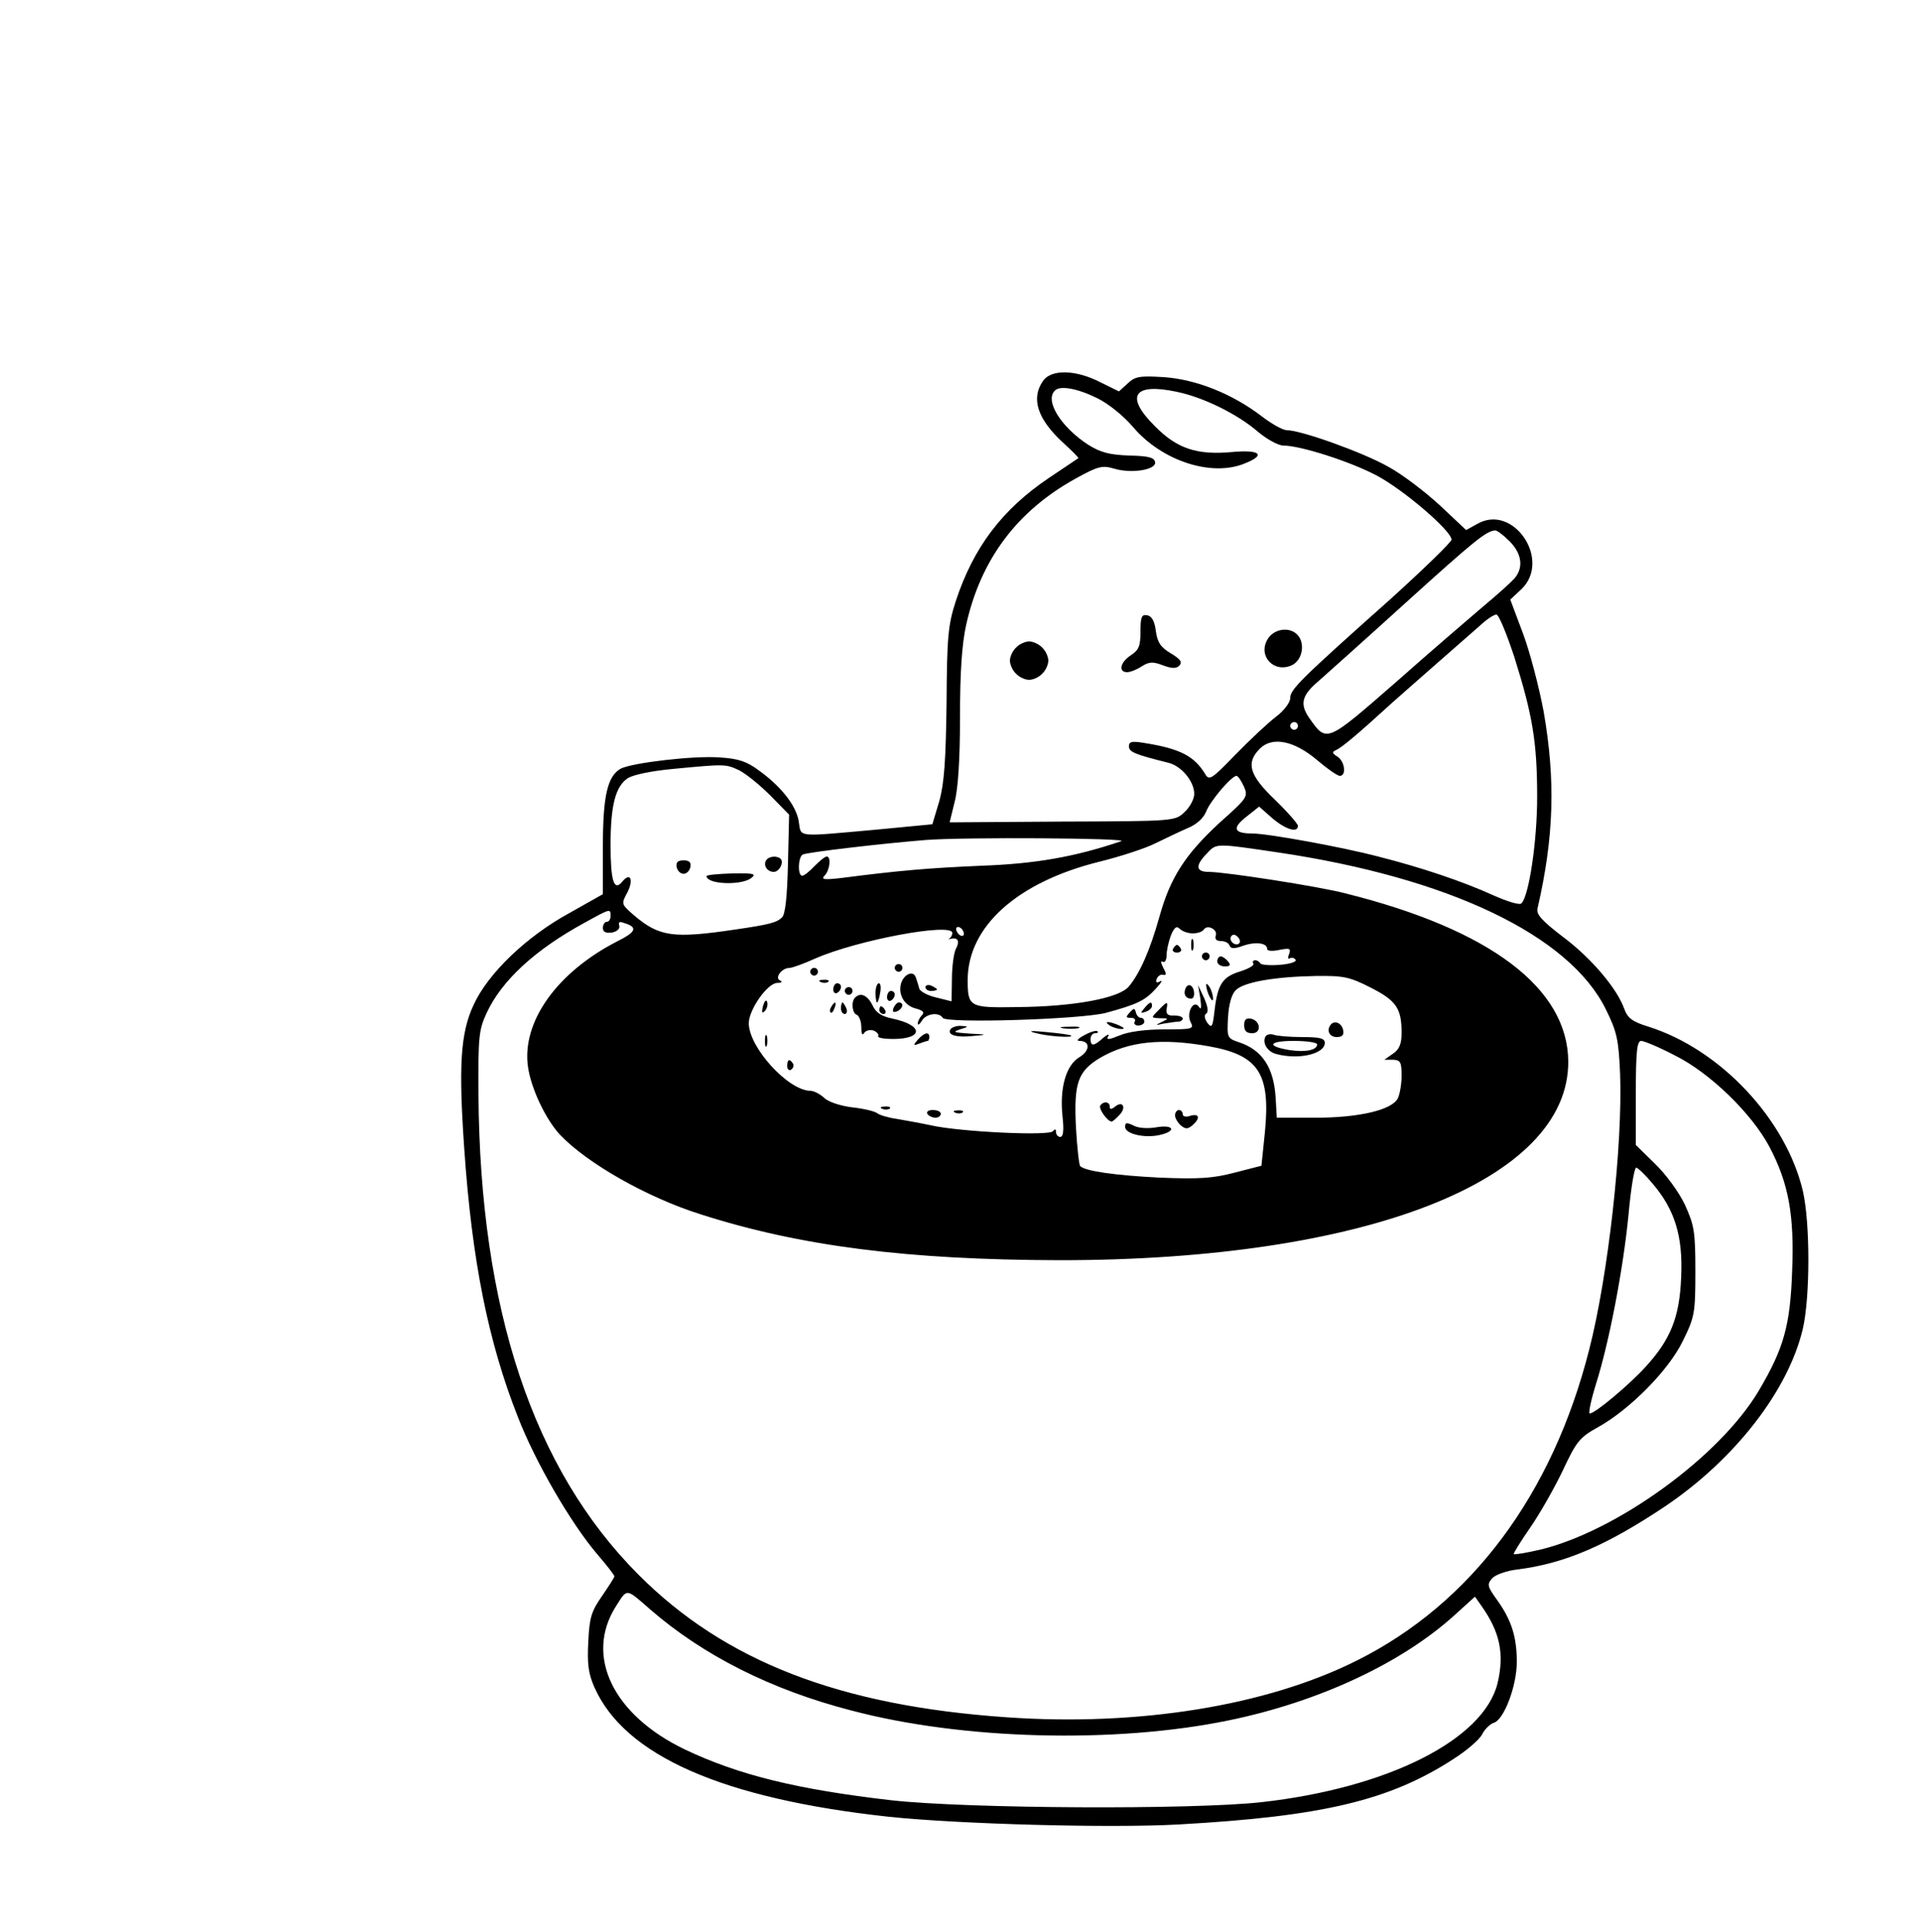 <?xml version="1.0" standalone="no"?>
<!DOCTYPE svg PUBLIC "-//W3C//DTD SVG 20010904//EN"
 "http://www.w3.org/TR/2001/REC-SVG-20010904/DTD/svg10.dtd">
<svg version="1.0" xmlns="http://www.w3.org/2000/svg"
 width="500pt" height="503pt" viewBox="0 0 500 503"
 preserveAspectRatio="xMidYMid meet">

<g transform="translate(0,503) scale(0.1,-0.1)"
fill="#000000" stroke="none">
<path d="M2716 4038 c-32 -46 -14 -100 54 -162 23 -21 40 -38 38 -39 -1 -1
-36 -24 -76 -51 -122 -82 -197 -181 -243 -321 -20 -62 -23 -92 -24 -265 -2
-150 -6 -209 -19 -256 l-18 -60 -146 -14 c-213 -19 -195 -21 -202 22 -7 41
-46 91 -105 133 -31 23 -53 30 -101 33 -69 5 -227 -14 -257 -29 -35 -19 -47
-71 -47 -203 l0 -124 -87 -49 c-112 -61 -213 -158 -250 -240 -34 -73 -39 -159
-24 -374 20 -290 62 -502 140 -699 45 -116 137 -275 206 -356 25 -29 45 -55
45 -58 0 -3 -15 -26 -32 -51 -28 -40 -33 -56 -36 -119 -3 -58 0 -83 16 -119
79 -178 334 -290 767 -337 181 -19 574 -30 754 -20 377 21 551 63 717 171 33
21 67 50 74 64 7 14 21 27 31 30 26 9 59 96 59 158 0 66 -14 109 -51 161 -26
36 -27 41 -13 57 8 9 38 20 67 23 123 16 230 62 383 164 181 122 321 301 359
463 19 84 19 274 0 358 -44 187 -215 369 -402 428 -42 13 -54 22 -63 46 -18
52 -85 132 -160 188 -55 42 -70 59 -66 74 43 187 47 333 16 512 -12 64 -36
156 -54 204 l-33 88 29 27 c79 76 -21 224 -115 170 l-29 -16 -68 64 c-38 35
-98 81 -135 101 -65 37 -227 95 -264 95 -10 0 -39 16 -65 36 -77 59 -171 96
-254 102 -64 4 -76 2 -95 -16 l-23 -21 -49 24 c-64 33 -128 34 -149 3z m140
-44 c31 -15 69 -46 94 -75 75 -89 206 -132 293 -95 55 22 38 36 -36 29 -90 -8
-142 9 -199 67 -79 78 -57 114 56 90 69 -14 159 -58 213 -105 23 -19 52 -35
65 -35 44 0 173 -41 243 -78 70 -37 195 -144 195 -167 0 -6 -71 -75 -157 -153
-237 -211 -263 -237 -263 -259 0 -12 -16 -33 -37 -49 -21 -16 -68 -60 -106
-99 -61 -63 -68 -68 -78 -51 -29 48 -66 67 -161 82 -31 5 -38 3 -38 -9 0 -15
15 -21 103 -43 33 -8 67 -48 67 -81 0 -13 -11 -34 -25 -47 -25 -24 -26 -24
-319 -25 l-293 -2 13 53 c9 34 14 111 14 221 0 118 5 190 16 240 38 171 133
297 285 381 58 32 69 35 100 26 46 -14 111 -3 107 17 -2 12 -18 16 -68 17 -51
2 -74 8 -106 28 -71 46 -114 115 -87 141 13 14 58 6 109 -19z m1075 -373 c33
-33 37 -70 12 -98 -10 -11 -47 -44 -83 -74 -35 -30 -138 -118 -227 -197 -179
-156 -178 -156 -223 -92 -26 37 -20 60 24 97 18 16 120 107 227 204 179 162
209 186 232 188 5 1 22 -12 38 -28z m13 -303 c47 -150 59 -220 59 -363 0 -114
-21 -257 -41 -277 -5 -5 -37 5 -73 21 -79 36 -189 73 -300 101 -95 25 -288 60
-328 60 -48 0 -53 14 -16 43 l34 27 34 -30 c34 -29 67 -40 67 -20 0 5 -27 36
-60 68 -67 64 -76 96 -39 133 32 32 89 21 149 -30 27 -23 53 -41 59 -41 18 0
13 38 -6 50 -14 9 -15 12 -4 17 14 6 53 38 146 123 28 25 84 74 125 110 41 36
88 77 105 92 16 15 35 28 42 28 6 0 27 -51 47 -112z m-564 -178 c0 -5 -4 -10
-10 -10 -5 0 -10 5 -10 10 0 6 5 10 10 10 6 0 10 -4 10 -10z m-1456 -115 c18
-9 54 -38 82 -66 l49 -50 -3 -127 c-2 -87 -7 -131 -15 -140 -14 -14 -33 -19
-122 -32 -162 -24 -198 -19 -264 37 -33 29 -34 29 -17 60 17 34 7 53 -14 27
-21 -25 -30 2 -30 96 0 104 13 153 45 174 14 9 63 19 117 24 136 13 137 13
172 -3z m1315 -42 c12 -27 10 -30 -63 -95 -90 -83 -129 -144 -157 -246 -24
-85 -50 -145 -79 -180 -25 -31 -145 -53 -293 -54 -123 -2 -127 0 -127 72 1
138 129 253 341 306 57 14 124 36 149 49 25 12 62 30 83 39 24 10 41 26 48 43
10 27 66 93 79 93 4 0 12 -12 19 -27z m-319 -143 c-121 -41 -224 -59 -365 -64
-137 -6 -210 -12 -365 -32 -45 -5 -53 -4 -42 7 13 14 17 49 5 49 -5 0 -19 -12
-32 -25 -13 -14 -27 -25 -32 -25 -12 0 -11 47 1 55 10 6 208 29 320 38 99 8
534 5 510 -3z m406 -29 c447 -66 761 -216 856 -409 29 -59 33 -78 37 -167 7
-187 -31 -525 -80 -717 -96 -379 -307 -662 -605 -811 -235 -118 -569 -172
-912 -148 -436 30 -735 146 -960 372 -274 275 -412 691 -416 1249 -1 150 1
169 21 212 39 85 127 166 256 236 67 37 67 37 67 17 0 -8 -4 -15 -10 -15 -5 0
-10 -7 -10 -16 0 -10 7 -14 23 -12 12 2 21 9 20 16 -3 14 -1 14 21 6 26 -10
19 -22 -25 -44 -159 -81 -251 -211 -234 -328 8 -56 46 -136 83 -176 70 -74
226 -163 365 -207 262 -84 541 -119 937 -120 795 0 1325 207 1324 517 -1 191
-203 344 -580 438 -68 18 -314 56 -356 56 -34 0 -36 16 -6 47 26 28 21 28 184
4z m-816 -212 c0 -6 -4 -7 -10 -4 -5 3 -10 11 -10 16 0 6 5 7 10 4 6 -3 10
-11 10 -16z m596 1 c13 0 25 4 29 10 9 14 37 0 31 -16 -3 -9 2 -14 13 -14 11
0 21 -5 23 -12 3 -8 12 -9 36 0 33 11 62 7 62 -9 0 -5 14 -6 32 -2 27 5 30 4
25 -11 -4 -9 -3 -14 2 -11 5 3 12 1 15 -4 3 -5 -15 -11 -42 -13 -26 -2 -48 0
-50 4 -2 4 -8 8 -13 8 -6 0 -8 -4 -5 -9 3 -4 -12 -13 -34 -20 -46 -14 -59 -33
-67 -101 -5 -44 -7 -48 -19 -33 -7 11 -9 20 -3 24 7 4 4 19 -5 40 l-16 34 6
-35 c3 -24 2 -31 -4 -21 -14 20 -34 -17 -21 -41 9 -17 3 -18 -69 -18 -49 0
-94 -6 -117 -16 -27 -11 -35 -12 -29 -2 4 7 -2 5 -13 -4 -24 -22 -33 -23 -33
-3 0 8 5 15 12 15 6 0 9 2 6 5 -3 3 -18 -1 -34 -10 -17 -9 -22 -15 -13 -15 29
0 28 -26 -1 -43 -34 -21 -51 -80 -43 -154 4 -36 2 -53 -6 -53 -6 0 -11 6 -11
13 0 8 -3 8 -8 2 -8 -13 -240 -2 -317 15 -27 6 -68 13 -90 17 -22 3 -45 10
-51 15 -7 5 -36 12 -65 15 -31 4 -62 14 -73 25 -11 10 -27 18 -35 18 -58 0
-161 113 -161 176 0 35 48 104 74 105 11 0 15 3 8 6 -16 6 3 33 24 33 7 0 37
11 66 24 108 48 358 95 358 67 0 -5 -3 -11 -7 -14 -5 -2 -3 -3 4 -1 18 4 23
-7 12 -27 -5 -10 -10 -45 -10 -77 l-1 -59 -40 10 c-22 5 -42 16 -44 23 -2 8
-6 21 -9 29 -6 20 -32 9 -39 -17 -7 -29 10 -57 40 -64 18 -5 22 -10 15 -17 -6
-6 -11 -16 -11 -22 0 -5 5 -2 11 8 11 18 44 23 54 7 9 -15 360 -4 425 13 81
22 102 32 130 63 14 15 19 24 11 19 -9 -5 -12 -3 -9 6 3 8 11 13 17 11 9 -2 9
3 0 19 -6 12 -7 19 -1 15 5 -3 10 4 10 17 0 12 5 35 11 51 9 22 15 26 23 18 7
-7 22 -12 34 -12z m121 -26 c-9 -9 -28 6 -21 18 4 6 10 6 17 -1 6 -6 8 -13 4
-17z m342 -115 c67 -34 81 -54 81 -118 0 -29 -6 -43 -22 -54 l-23 -16 23 0
c19 -1 22 -6 22 -42 0 -22 -5 -49 -10 -59 -16 -30 -101 -50 -214 -50 l-101 0
-3 52 c-5 79 -35 125 -97 145 -29 10 -30 12 -27 64 2 34 9 60 20 71 21 21 100
35 208 37 72 1 88 -2 143 -30z m-421 -153 c130 -23 161 -71 146 -224 l-9 -87
-70 -18 c-57 -15 -93 -17 -195 -13 -117 6 -194 17 -207 30 -3 3 -8 48 -11 100
-6 117 5 147 63 182 74 43 160 52 283 30z m1212 -23 c92 -45 202 -152 248
-239 50 -95 65 -178 59 -324 -5 -142 -22 -201 -87 -311 -102 -172 -372 -367
-571 -414 -35 -8 -65 -13 -67 -11 -1 2 18 33 43 69 25 36 63 103 85 149 35 75
44 86 91 112 83 46 184 148 221 224 31 63 33 72 33 182 0 104 -3 120 -27 173
-15 32 -49 79 -78 107 l-50 49 0 135 c0 108 3 136 14 136 7 0 46 -16 86 -37z
m-56 -335 c57 -67 79 -136 74 -243 -4 -105 -28 -163 -93 -234 -43 -47 -131
-121 -145 -121 -4 0 3 34 16 76 34 107 71 298 85 442 6 67 15 122 20 122 4 0
24 -19 43 -42z m-2611 -1108 c137 -119 314 -209 523 -263 290 -77 688 -87 984
-26 233 48 449 148 588 274 l53 48 17 -24 c48 -68 60 -124 42 -201 -36 -147
-285 -273 -615 -310 -182 -20 -766 -17 -964 5 -243 28 -396 65 -537 132 -188
90 -262 244 -180 373 30 47 25 48 89 -8z"/>
<path d="M2970 3386 c0 -38 -4 -48 -25 -62 -28 -18 -33 -44 -10 -44 9 0 26 7
38 15 19 12 29 13 55 3 24 -9 35 -9 43 -1 9 9 3 17 -22 32 -27 16 -35 29 -39
58 -3 26 -11 39 -22 41 -15 3 -18 -4 -18 -42z"/>
<path d="M3300 3364 c-24 -43 18 -87 64 -66 28 13 36 58 14 80 -22 22 -63 14
-78 -14z"/>
<path d="M2646 3344 c-9 -8 -16 -24 -16 -34 0 -10 7 -26 16 -34 8 -9 24 -16
34 -16 10 0 26 7 34 16 9 8 16 24 16 34 0 10 -7 26 -16 34 -8 9 -24 16 -34 16
-10 0 -26 -7 -34 -16z"/>
<path d="M1995 2790 c-8 -13 3 -30 20 -30 14 0 27 24 18 34 -10 9 -31 7 -38
-4z"/>
<path d="M1762 2773 c2 -10 10 -18 18 -18 8 0 16 8 18 18 2 12 -3 17 -18 17
-15 0 -20 -5 -18 -17z"/>
<path d="M1840 2749 c0 -21 87 -25 115 -6 16 12 10 14 -48 13 -37 -1 -67 -4
-67 -7z"/>
<path d="M3102 2570 c0 -14 2 -19 5 -12 2 6 2 18 0 25 -3 6 -5 1 -5 -13z"/>
<path d="M3055 2560 c-3 -5 1 -10 10 -10 9 0 13 5 10 10 -3 6 -8 10 -10 10 -2
0 -7 -4 -10 -10z"/>
<path d="M3130 2540 c0 -5 5 -10 10 -10 6 0 10 5 10 10 0 6 -4 10 -10 10 -5 0
-10 -4 -10 -10z"/>
<path d="M3170 2527 c0 -7 9 -13 19 -13 15 0 17 3 9 13 -6 7 -14 13 -19 13 -5
0 -9 -6 -9 -13z"/>
<path d="M2330 2510 c0 -5 5 -10 10 -10 6 0 10 5 10 10 0 6 -4 10 -10 10 -5 0
-10 -4 -10 -10z"/>
<path d="M2110 2500 c0 -5 5 -10 10 -10 6 0 10 5 10 10 0 6 -4 10 -10 10 -5 0
-10 -4 -10 -10z"/>
<path d="M2138 2473 c7 -3 16 -2 19 1 4 3 -2 6 -13 5 -11 0 -14 -3 -6 -6z"/>
<path d="M2170 2454 c0 -8 5 -12 10 -9 6 3 10 10 10 16 0 5 -4 9 -10 9 -5 0
-10 -7 -10 -16z"/>
<path d="M2280 2445 c0 -14 2 -25 4 -25 2 0 6 11 8 25 3 14 1 25 -3 25 -5 0
-9 -11 -9 -25z"/>
<path d="M2410 2460 c0 -6 7 -10 15 -10 8 0 15 2 15 4 0 2 -7 6 -15 10 -8 3
-15 1 -15 -4z"/>
<path d="M3087 2456 c-6 -15 1 -26 15 -26 11 0 10 27 -1 34 -5 3 -11 0 -14 -8z"/>
<path d="M3141 2465 c1 -19 18 -51 18 -35 0 8 -4 22 -9 30 -5 8 -9 11 -9 5z"/>
<path d="M2200 2450 c0 -5 5 -10 10 -10 6 0 10 5 10 10 0 6 -4 10 -10 10 -5 0
-10 -4 -10 -10z"/>
<path d="M2310 2434 c0 -8 5 -12 10 -9 6 3 10 10 10 16 0 5 -4 9 -10 9 -5 0
-10 -7 -10 -16z"/>
<path d="M2227 2433 c-11 -10 -8 -41 4 -45 6 -2 12 -17 12 -32 0 -17 2 -23 7
-16 4 7 15 10 25 7 9 -4 14 -10 12 -14 -3 -5 15 -8 38 -8 81 0 80 36 -1 53
-28 6 -43 15 -52 35 -13 26 -31 34 -45 20z"/>
<path d="M1987 2411 c-4 -17 -3 -21 5 -13 5 5 8 16 6 23 -3 8 -7 3 -11 -10z"/>
<path d="M2165 2409 c-4 -6 -5 -12 -2 -15 2 -3 7 2 10 11 7 17 1 20 -8 4z"/>
<path d="M2190 2405 c0 -8 4 -15 10 -15 5 0 7 7 4 15 -4 8 -8 15 -10 15 -2 0
-4 -7 -4 -15z"/>
<path d="M2327 2406 c-4 -10 -1 -13 9 -9 15 6 19 23 5 23 -5 0 -11 -7 -14 -14z"/>
<path d="M2980 2405 c-11 -13 -10 -14 4 -9 9 3 16 10 16 15 0 13 -6 11 -20 -6z"/>
<path d="M3016 2399 c-19 -19 -19 -19 5 -20 23 0 23 -1 4 -10 -17 -8 -17 -9 5
-4 14 2 31 5 38 5 6 0 12 4 12 8 0 5 -10 8 -22 8 -17 -1 -22 4 -20 17 4 21 2
21 -22 -4z"/>
<path d="M2290 2400 c0 -5 5 -10 11 -10 5 0 7 5 4 10 -3 6 -8 10 -11 10 -2 0
-4 -4 -4 -10z"/>
<path d="M2942 2394 c-11 -12 -10 -14 3 -14 9 0 13 -4 10 -10 -3 -5 1 -10 9
-10 9 0 16 5 16 10 0 6 -4 10 -9 10 -5 0 -11 6 -13 14 -3 12 -5 12 -16 0z"/>
<path d="M2890 2360 c8 -5 22 -9 30 -9 10 0 8 3 -5 9 -27 12 -43 12 -25 0z"/>
<path d="M2475 2350 c-9 -15 17 -22 61 -17 36 3 36 4 -11 6 -41 3 -46 4 -25
11 23 7 23 8 3 9 -12 1 -25 -4 -28 -9z"/>
<path d="M2768 2353 c12 -2 30 -2 40 0 9 3 -1 5 -23 4 -22 0 -30 -2 -17 -4z"/>
<path d="M2695 2341 c31 -9 102 -14 94 -7 -2 2 -31 6 -64 9 -39 4 -50 3 -30
-2z"/>
<path d="M1992 2320 c0 -14 2 -19 5 -12 2 6 2 18 0 25 -3 6 -5 1 -5 -13z"/>
<path d="M2390 2323 c-13 -15 -12 -16 4 -10 10 4 20 7 22 7 2 0 4 5 4 10 0 15
-13 12 -30 -7z"/>
<path d="M2050 2254 c0 -8 5 -12 10 -9 6 4 8 11 5 16 -9 14 -15 11 -15 -7z"/>
<path d="M2298 2143 c7 -3 16 -2 19 1 4 3 -2 6 -13 5 -11 0 -14 -3 -6 -6z"/>
<path d="M2415 2130 c3 -5 13 -10 21 -10 8 0 14 5 14 10 0 6 -9 10 -21 10 -11
0 -17 -4 -14 -10z"/>
<path d="M2488 2133 c7 -3 16 -2 19 1 4 3 -2 6 -13 5 -11 0 -14 -3 -6 -6z"/>
<path d="M3240 2361 c0 -15 6 -21 21 -21 25 0 22 33 -4 38 -12 2 -17 -3 -17
-17z"/>
<path d="M3467 2364 c-14 -15 -6 -34 14 -34 14 0 19 5 17 17 -3 18 -20 27 -31
17z"/>
<path d="M3296 2332 c-10 -16 4 -40 27 -46 59 -16 127 0 127 29 0 12 -14 15
-59 15 -33 0 -66 3 -74 6 -8 3 -18 1 -21 -4z m134 -21 c0 -15 -30 -21 -71 -15
-62 10 -56 24 10 24 34 0 61 -4 61 -9z"/>
<path d="M2865 2151 c-4 -8 19 -41 30 -41 2 0 11 7 19 16 20 19 11 40 -10 23
-10 -8 -14 -8 -14 0 0 13 -17 15 -25 2z"/>
<path d="M3060 2126 c0 -7 7 -19 15 -26 12 -10 18 -10 30 0 21 18 19 32 -5 25
-11 -4 -20 -2 -20 4 0 6 -4 11 -10 11 -5 0 -10 -6 -10 -14z"/>
<path d="M2930 2096 c0 -18 50 -30 90 -21 45 10 37 28 -9 20 -23 -4 -48 -2
-60 5 -17 8 -21 8 -21 -4z"/>
</g>
</svg>
